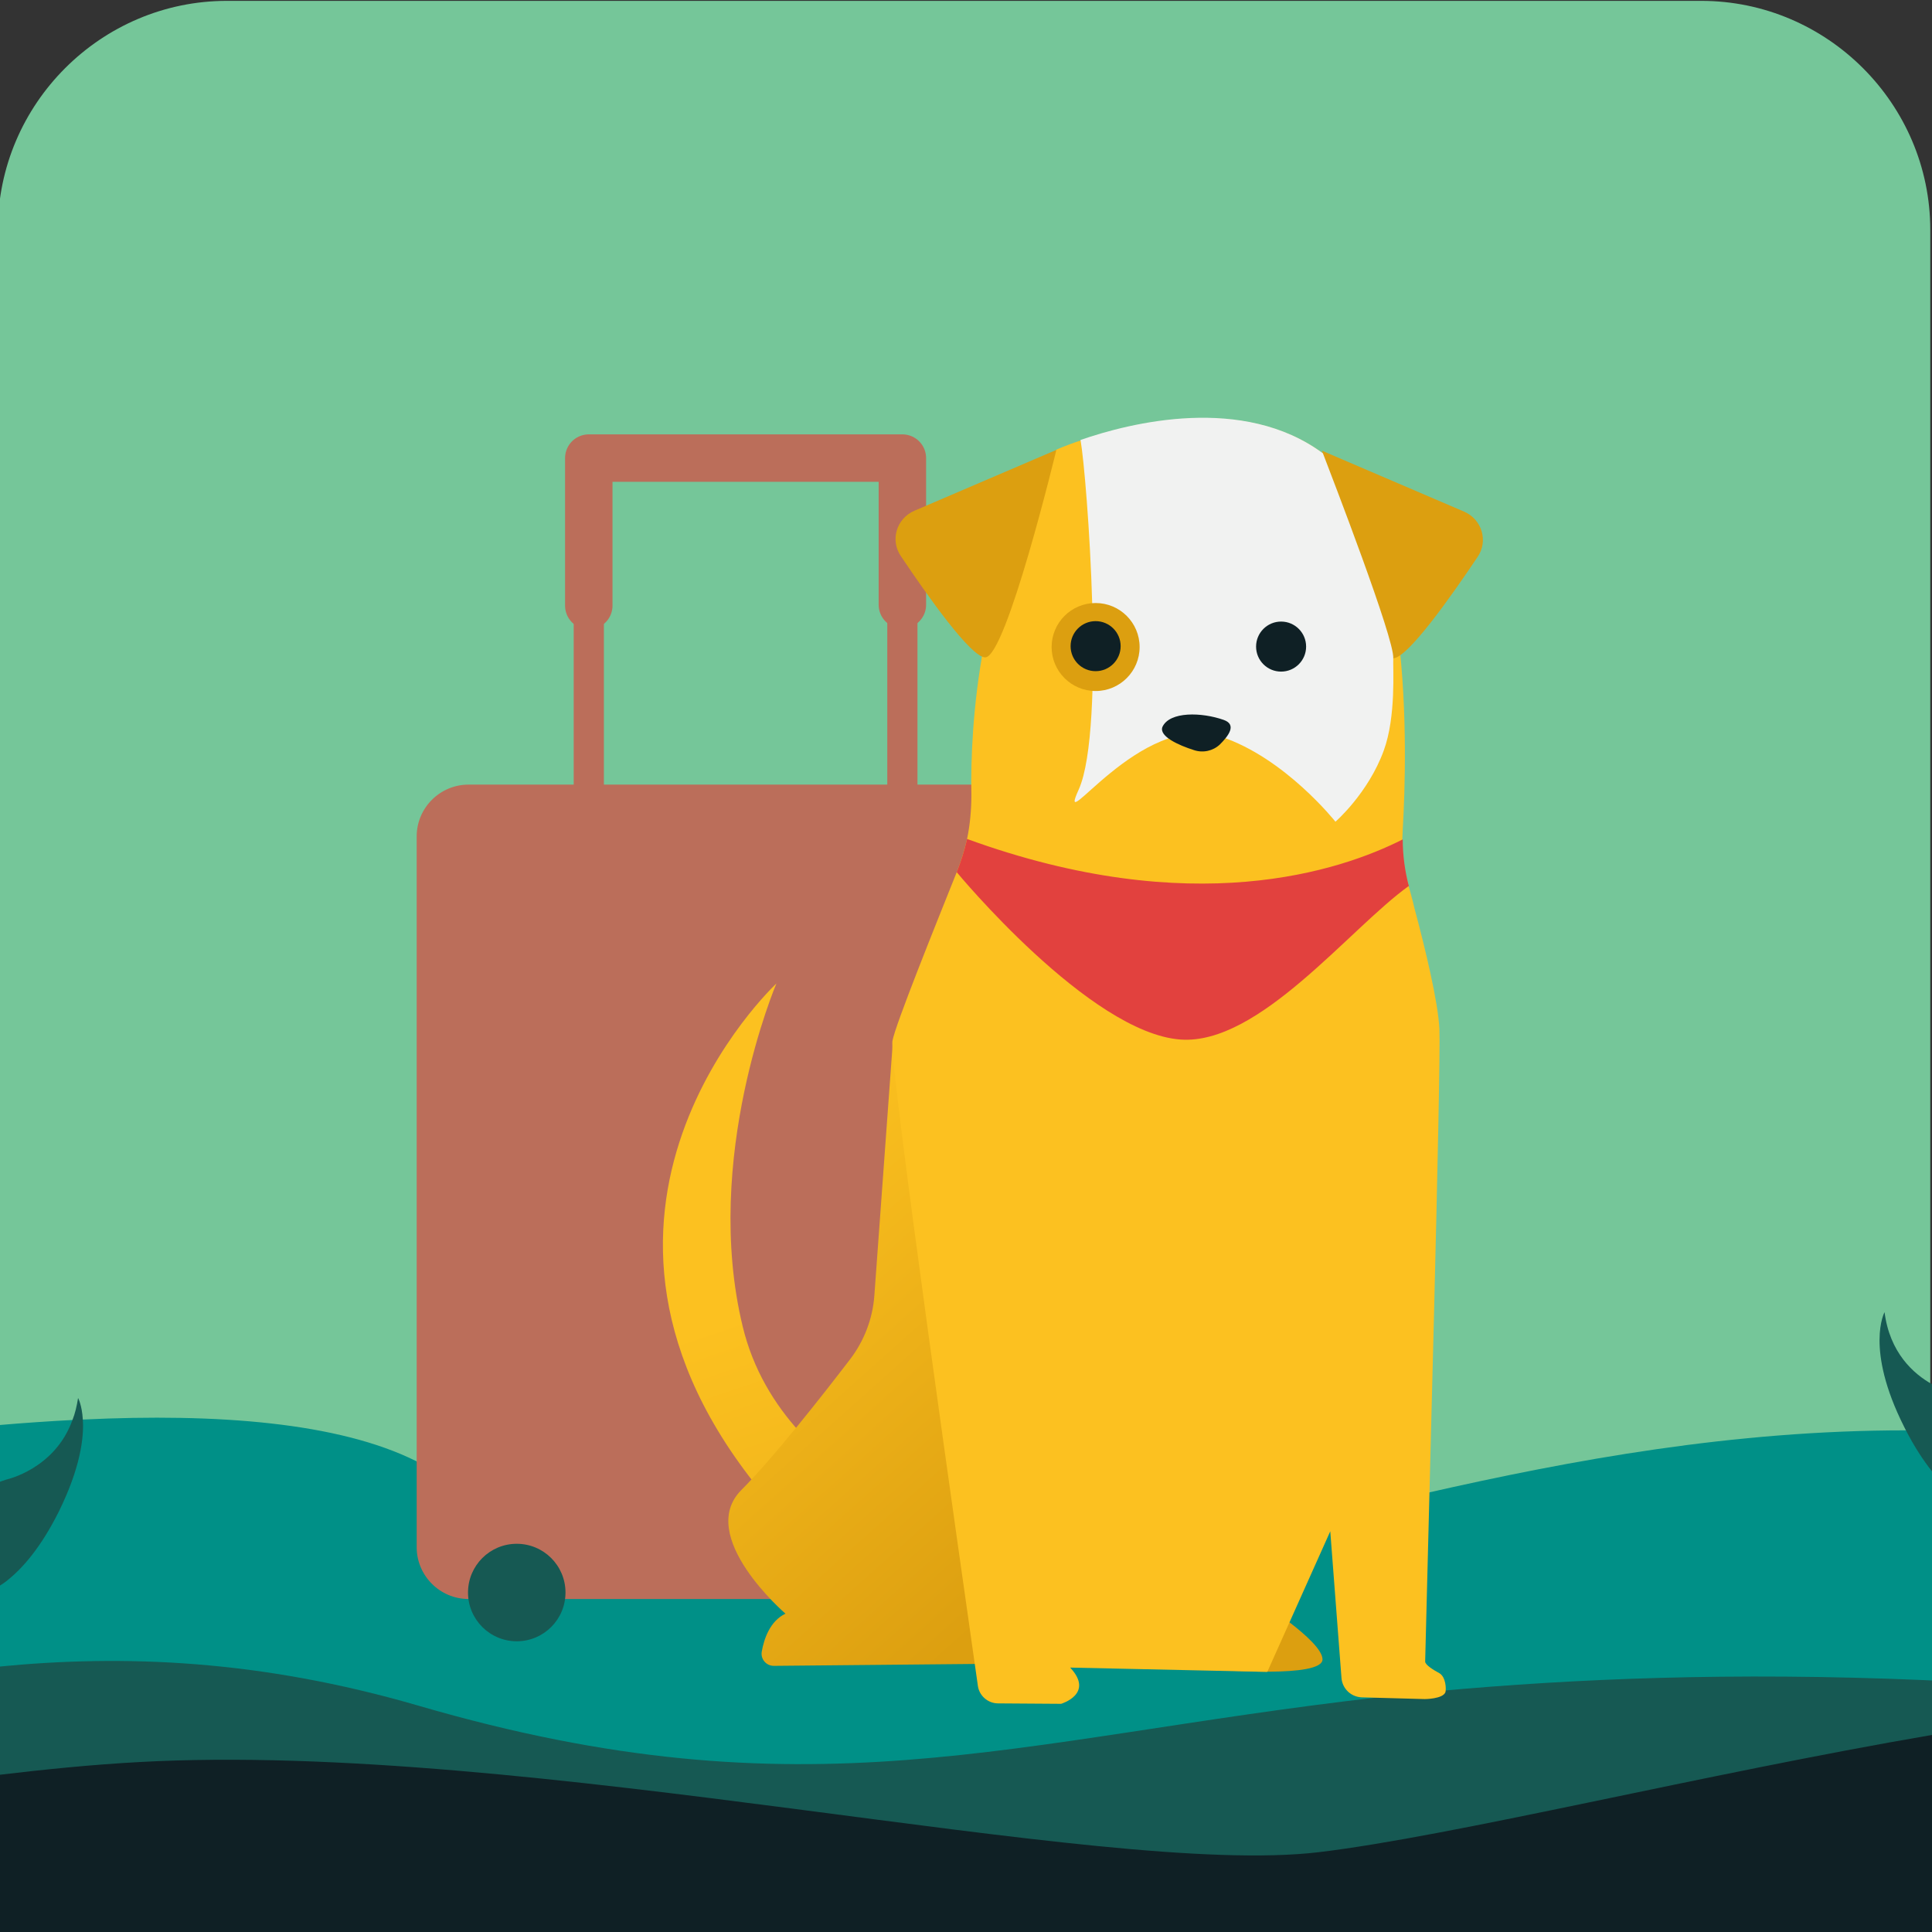 <?xml version="1.0" encoding="utf-8"?>
<!-- Generator: Adobe Illustrator 26.2.1, SVG Export Plug-In . SVG Version: 6.00 Build 0)  -->
<svg version="1.1" id="Capa_1" xmlns="http://www.w3.org/2000/svg" xmlns:xlink="http://www.w3.org/1999/xlink" x="0px" y="0px"
	 viewBox="0 0 447.9 447.9" style="enable-background:new 0 0 447.9 447.9;" xml:space="preserve">
<rect x="0" y="0" width="447.9" height="447.9" fill="#333333" stroke="none"/>
<style type="text/css">
	.st0{fill:#75C699;}
	.st1{fill:#009087;}
	.st2{fill:#165953;}
	.st3{fill:#BB6E5A;}
	.st4{fill:none;stroke:#BB6E5A;stroke-width:7;stroke-linejoin:round;stroke-miterlimit:10;}
	.st5{fill:none;stroke:#BB6E5A;stroke-width:11;stroke-linecap:round;stroke-linejoin:round;stroke-miterlimit:10;}
	.st6{fill:#1F8D7F;}
	.st7{fill:#FF9E98;}
	.st8{fill:#6CC6B8;}
	.st9{fill:#EB8368;}
	.st10{fill:#0F2025;}
	.st11{fill:#6BC7B7;}
	.st12{fill:url(#SVGID_1_);}
	.st13{fill:url(#SVGID_00000047046171260807767790000007504234486749762476_);}
	.st14{fill:url(#SVGID_00000091013527494812948490000007307860782674605501_);}
	.st15{fill:#FCC120;}
	.st16{fill:#DC9F10;}
	.st17{fill:#FFFFFF;}
	.st18{fill:#E2413E;}
	.st19{fill:#6BC7B8;}
	.st20{fill:#DB6B39;}
	.st21{fill:#D9EFE8;}
	.st22{fill:#F9D9D8;}
	.st23{fill:#C4E8E3;}
	.st24{fill:#DFF5E5;}
	.st25{fill:none;stroke:#FFFFFF;stroke-width:3;stroke-miterlimit:10;}
	.st26{fill:#FFFEFF;}
	.st27{fill:url(#SVGID_00000056420888289435274070000017615440885564154242_);}
	.st28{fill:url(#SVGID_00000170245853445568815130000002006749152664268462_);}
	.st29{fill:#F1F2F1;}
	.st30{fill:none;stroke:#B0624E;stroke-linecap:round;stroke-miterlimit:10;}
	.st31{fill:url(#SVGID_00000180348477127797205180000013945719633991758748_);}
	.st32{fill:url(#SVGID_00000152945887341938821410000015042070203532777097_);}
	.st33{fill:url(#SVGID_00000046317012895460637700000008773570241023870398_);}
	.st34{fill:url(#SVGID_00000048501065785842876470000007064865639500299159_);}
	.st35{fill:url(#SVGID_00000024683720463171016430000017001369711635421884_);}
	.st36{fill:url(#SVGID_00000093855155712090480490000009118386296098825905_);}
	.st37{fill:url(#SVGID_00000116207055420541057350000008740071526242130343_);}
	.st38{fill:url(#SVGID_00000172421636685981733000000014096334107124954250_);}
	.st39{fill:#676766;}
	.st40{fill:#70C2B4;}
</style>
<path class="st0" d="M394.4,448.2H52.6c-29.2,0-53.1-23.9-53.1-53.1V53.3c0-29.2,23.9-53.1,53.1-53.1h341.8
	c29.2,0,53.1,23.9,53.1,53.1v341.8C447.5,424.3,423.6,448.2,394.4,448.2z"/>
<path class="st1" d="M441.8,331.6c2.1,0,4.1,0,6.2,0.1V444l-448.5-4.2V330.4c5.8-0.5,11.6-0.9,17.3-1.2c0.8-0.1,1.6-0.1,2.4-0.1
	c31.2-1.5,59.3,0.7,77.2,9.6c26,12.9,50.7,21.2,76.2,25.1h0c9.2,1.4,18.6,2.3,28.1,2.6c7.2,0.2,14.4,0.2,21.9-0.2
	c1.8-0.1,3.6-0.2,5.5-0.3c0.5,0,1-0.1,1.5-0.1c2.2-0.2,4.4-0.4,6.6-0.6h0c14.3-1.4,29.1-3.9,44.7-7.5c15.7-3.6,32.2-7.6,49.5-11.5
	C364.7,338.4,401.9,331.6,441.8,331.6z"/>
<path class="st2" d="M446,389.5c0.7,0,1.4,0.1,2.1,0.1v48.4l-448.6-1.3v-50.3c29.3-2.9,60.9-1.6,97.4,9c90.5,26.4,137,7.9,222.6-1.9
	h0c4.7-0.5,9.5-1.1,14.4-1.5v0C365,389.2,401.2,387.6,446,389.5z"/>
<path class="st3" d="M226.8,370.7H108.6c-6.6,0-12-5.4-12-12V193.9c0-6.6,5.4-12,12-12h118.1c6.6,0,12,5.4,12,12v164.7
	C238.8,365.3,233.4,370.7,226.8,370.7z"/>
<polyline class="st4" points="136.5,190.5 136.5,106.2 209.2,106.2 209.2,190 "/>
<polyline class="st5" points="136.5,140.4 136.5,106.2 209.2,106.2 209.2,140.2 "/>
<circle class="st2" cx="119.8" cy="369.2" r="11.3"/>
<circle class="st6" cx="221.7" cy="341" r="11.6"/>
<g>
	<g>
		
			<linearGradient id="SVGID_1_" gradientUnits="userSpaceOnUse" x1="-58.344" y1="1100.244" x2="-59.941" y2="1338.184" gradientTransform="matrix(0.944 -0.329 0.329 0.944 -156.923 -853.298)">
			<stop  offset="0.428" style="stop-color:#FCC120"/>
			<stop  offset="0.698" style="stop-color:#EFB31A"/>
			<stop  offset="1" style="stop-color:#DC9F10"/>
		</linearGradient>
		<path class="st12" d="M180,228c0,0-57.3,53.3-2.8,118.7c0,0,23.9,25,50.7,32.3l3.6-20.6c0,0-49.8-11.6-59.3-50.8
			C162.7,268.5,180,228,180,228z"/>
		
			<linearGradient id="SVGID_00000142890976751769281230000008954955574926149789_" gradientUnits="userSpaceOnUse" x1="145.347" y1="260.962" x2="239.634" y2="366.428">
			<stop  offset="0.151" style="stop-color:#FCC120"/>
			<stop  offset="1" style="stop-color:#DC9F10"/>
		</linearGradient>
		<path style="fill:url(#SVGID_00000142890976751769281230000008954955574926149789_);" d="M232.2,385.7l-52.8,0.5
			c-1.8,0-3.1-1.6-2.8-3.3c0.5-2.9,1.9-7.1,5.5-8.8c0,0-20.9-18-10.2-28.7c7.3-7.3,18.7-21.8,25.2-30.3c3.2-4.2,5.2-9.3,5.6-14.7
			l4.3-59L232.2,385.7z"/>
		<path class="st16" d="M291,370.6c0,0,15.6,9.7,15.6,14.1s-24.3,2.4-24.3,2.4L291,370.6z"/>
		<path class="st15" d="M330.3,393.9l-14.6-0.4c-2.5-0.1-4.5-2-4.7-4.5l-2.6-34l-14.6,32.6l-45.7-1l0,0c5.7,6.1-2.1,8.4-2.1,8.4
			l-14.6-0.1c-2.4,0-4.4-1.8-4.7-4.1c-3.4-23.9-20.7-144.7-19.8-149.5c0.7-3.8,9.7-26.1,14.9-39.1c1-2.5,1.8-5.1,2.4-7.7
			c0.7-3.4,1-6.8,1-10.2c-0.3-15.8,1.6-50.4,19.6-80c0,0,2.1-1,5.8-2.2c11.5-4,37.7-10.6,56.2,3.1c0.2,0.2,0.5,0.4,0.7,0.6
			c19.9,15.5,18.8,67.9,17.7,86.5c0,0.8-0.1,1.6-0.1,2.4c0,3.7,0.5,7.3,1.5,10.8c0.4,1.5,0.9,3.2,1.3,5c2.5,9.3,5.5,21.8,5.8,28
			c0.4,9.3-2.6,117.3-3.3,146.7c0,0.8,2,2,3.3,2.7c1.5,0.9,1.6,3.6,1.4,4.4C334.5,393.9,330.3,393.9,330.3,393.9z"/>
		<path class="st16" d="M244.9,104.3L212,118.4c-4.2,1.8-5.7,6.9-3.1,10.6c6.1,9.1,16.2,23.4,19.5,23.4
			C233.3,152.4,244.9,104.3,244.9,104.3z"/>
		<path class="st16" d="M306.5,104.5l32.9,14.1c4.2,1.8,5.7,6.9,3.1,10.6c-6.1,9.1-16.2,23.4-19.5,23.4
			C318.2,152.6,306.5,104.5,306.5,104.5z"/>
		<path class="st29" d="M323,152.6c-0.1,2.2,0.7,13.5-2.2,21.4c-3.6,9.9-11.2,16.5-11.2,16.5s-11.7-14.8-26.5-19.7
			c-18.8-6.2-38.6,24.5-33,12.2c6.3-14.1,1.9-72.7,0.4-81c11.5-4,37.7-10.6,56.2,3.1C308.8,110.6,323.3,148.1,323,152.6z"/>
		<circle class="st16" cx="254" cy="150" r="10.2"/>
		<circle class="st10" cx="297" cy="149.9" r="5.8"/>
		<circle class="st10" cx="254" cy="149.8" r="5.8"/>
		<path class="st10" d="M276.8,173.9c2.1,0.7,4.4,0.2,6-1.3c2-2,4-4.6,0.9-5.7c-5.1-1.8-12.5-2-14.2,1.6
			C268.6,170.7,273.3,172.8,276.8,173.9z"/>
	</g>
	<path class="st18" d="M326.6,205.4c-13.8,9.9-34.7,36.9-52.9,35.6c-21.1-1.5-51.9-38.8-51.9-38.8c1-2.5,1.8-5.1,2.4-7.7
		c52.2,19,86.6,7.4,101,0.1C325.2,198.3,325.7,201.9,326.6,205.4C327,206.9,326.2,203.6,326.6,205.4z"/>
</g>
<path class="st10" d="M305.7,429.4c31-3.7,89.1-18.1,142.3-27.2v46.2H-0.5v-36.9c10.9-1.3,21.8-2.4,32.8-3
	C122.8,403.5,255,435.4,305.7,429.4z"/>
<path class="st2" d="M13.6,350.5c-4.1,8.2-8.3,13-11.8,15.8c-0.7,0.6-1.5,1.1-2.3,1.6v-24.2c0.6-0.2,1.3-0.5,2-0.7
	c0,0,11.2-2.4,15.3-13.8c0.6-1.5,1-3.2,1.3-5.1c0,0,0.9,1.6,1.1,5C19.5,333.3,18.6,340.4,13.6,350.5z"/>
<path class="st2" d="M447.9,320.9v20.2c-2-2.5-4.1-5.7-6.2-9.8c-0.1-0.2-0.2-0.4-0.3-0.6c-9.1-18.1-4.5-26.5-4.5-26.5
	C438.1,313.6,443.6,318.5,447.9,320.9z"/>
</svg>
